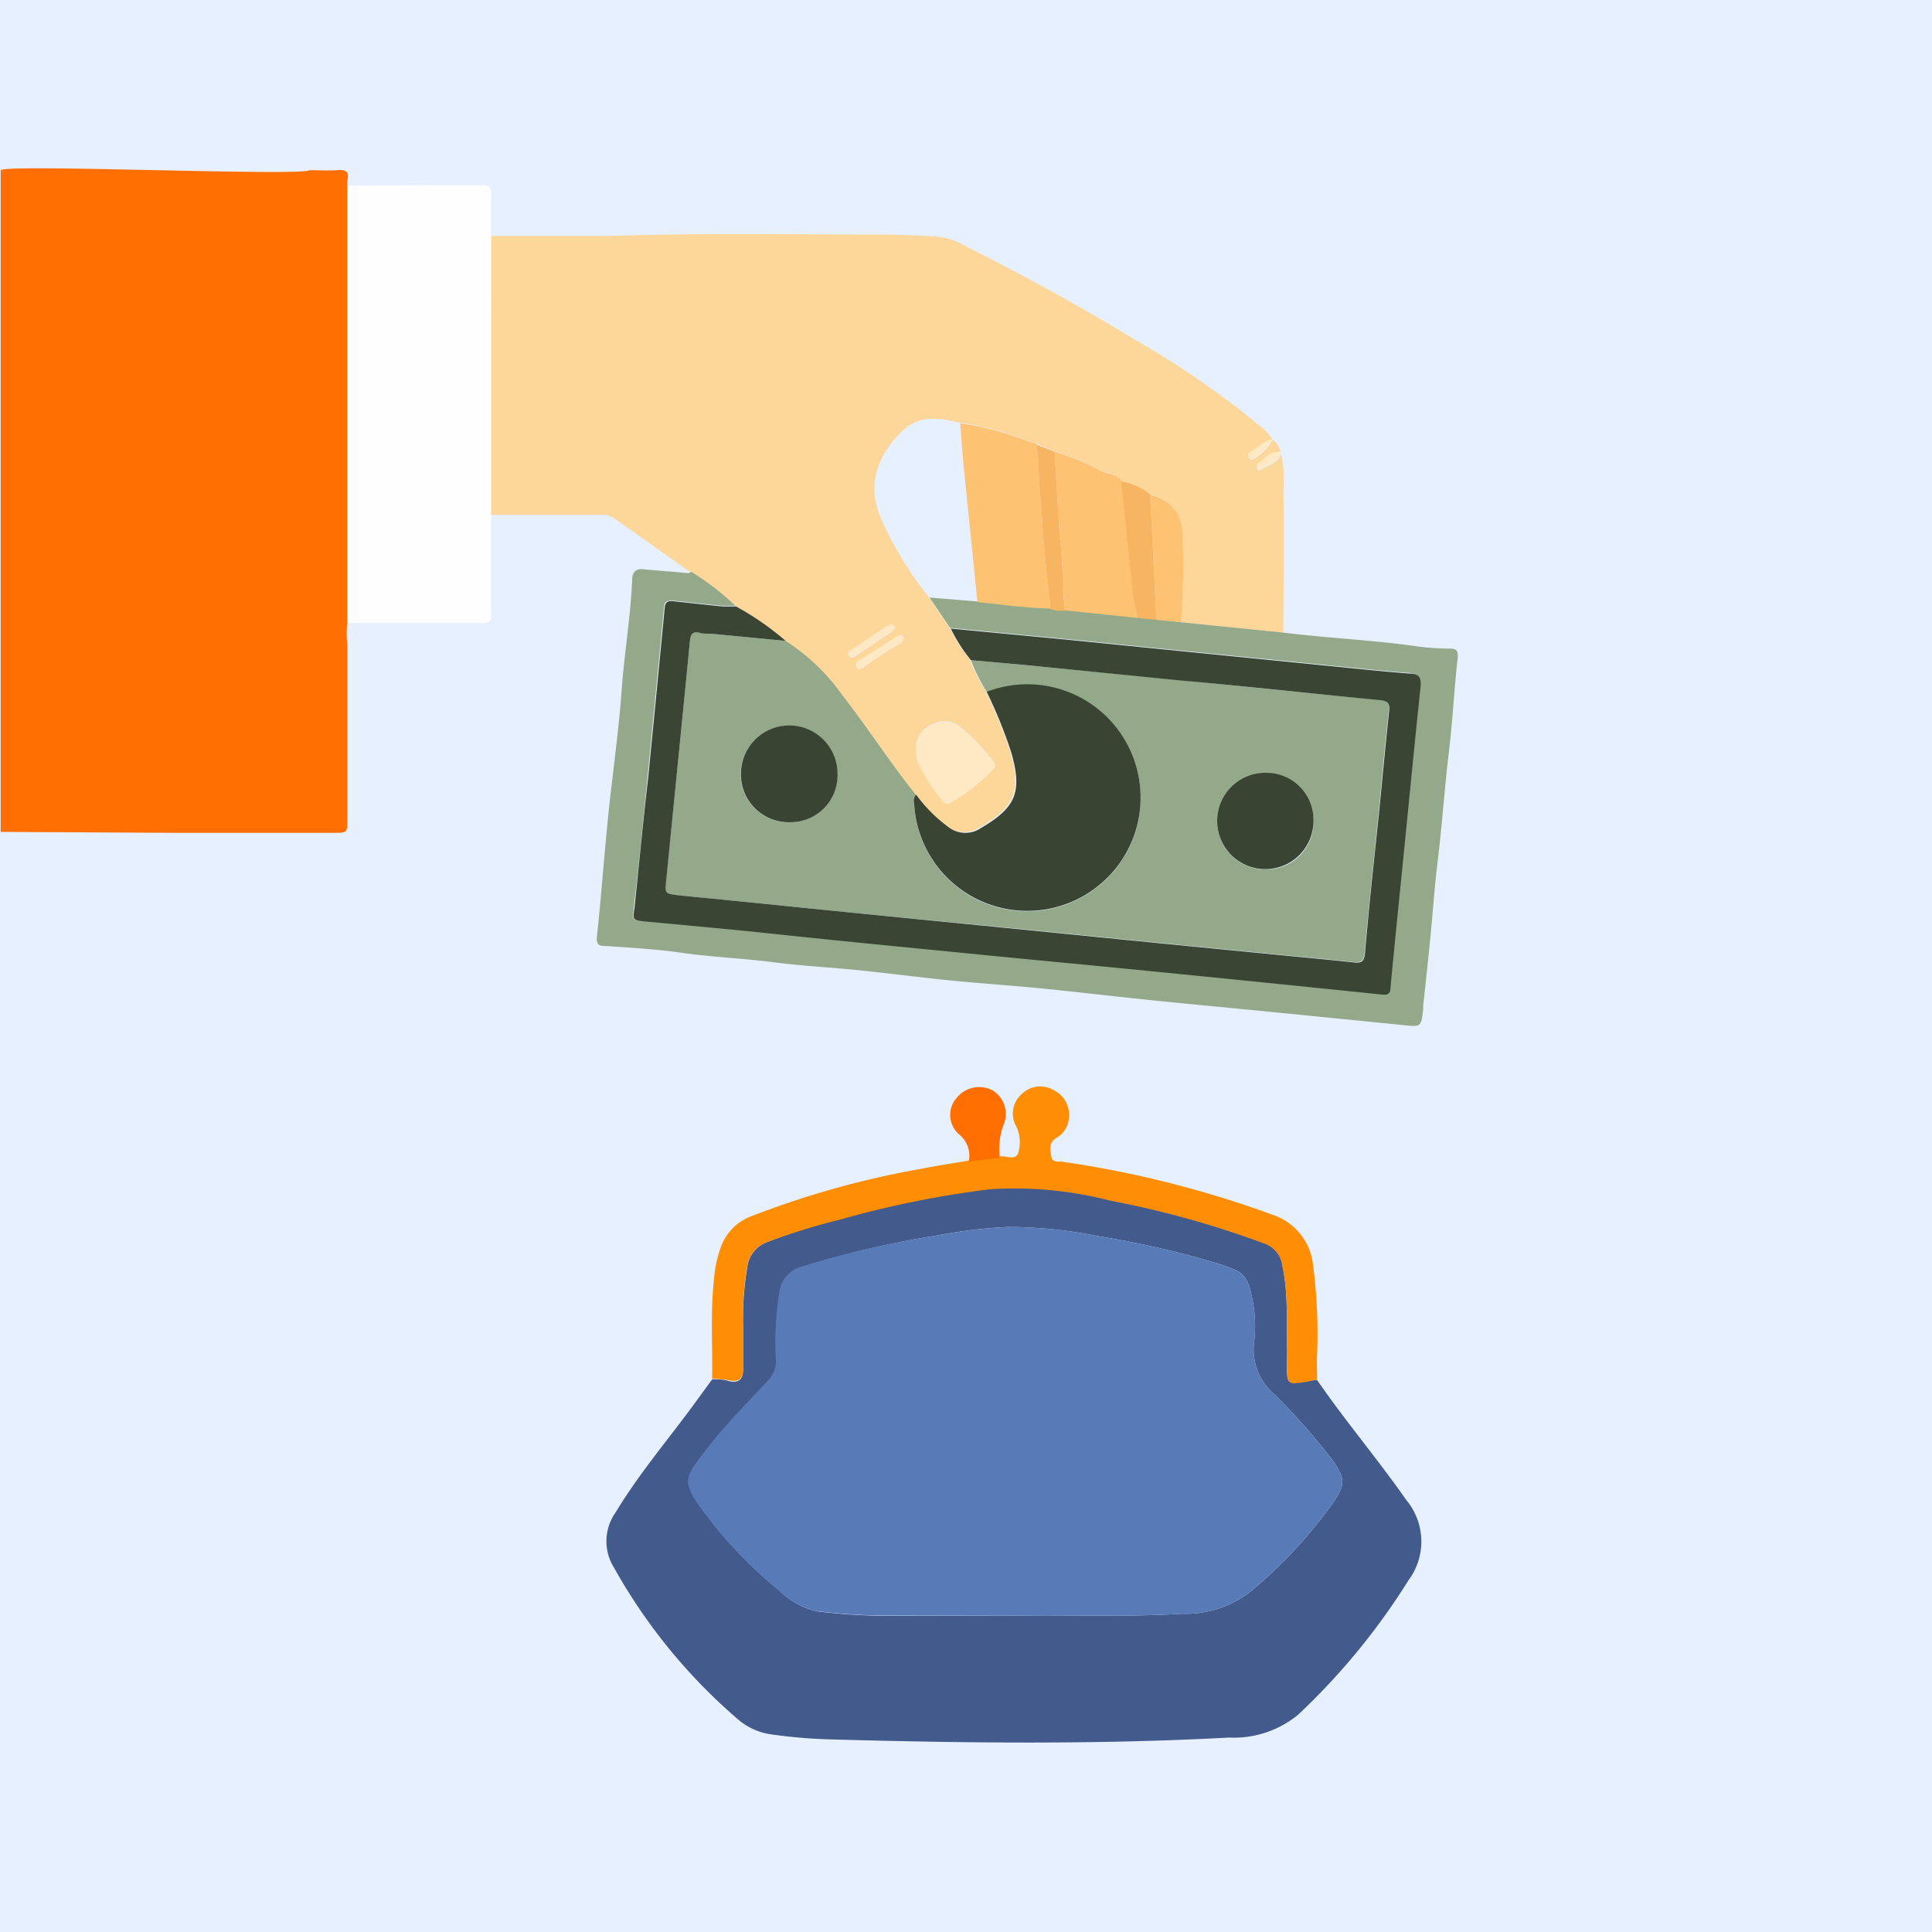 <svg id="Layer_1" data-name="Layer 1" xmlns="http://www.w3.org/2000/svg" viewBox="0 0 140 140"><defs><style>.cls-1{fill:#e6f0ff;}.cls-2{fill:#dddde1;}.cls-3{fill:#fdd699;}.cls-4{fill:#ff6e00;}.cls-5{fill:#435a8c;}.cls-6{fill:#94a98a;}.cls-7{fill:#fefefe;}.cls-8{fill:#ff8e04;}.cls-9{fill:#fee9c4;}.cls-10{fill:#3a4534;}.cls-11{fill:#394433;}.cls-12{fill:#fdc272;}.cls-13{fill:#f7b461;}.cls-14{fill:#587bb7;}</style></defs><rect class="cls-1" width="140" height="140"/><g id="B7mTLv"><path class="cls-2" d="M-.11,59.86H0l0,.42a9,9,0,0,1-.16,1.94Z"/><path class="cls-3" d="M35.59,17.1c2.86,0,5.71,0,8.56,0C50.78,16.87,57.41,17,64,17c1.3,0,2.6.08,3.9.14a5.21,5.21,0,0,1,2.14.74Q76.29,21,82.25,24.62A65.1,65.1,0,0,1,91.46,31a2.75,2.75,0,0,1,.75.88c-.66.11-1.08.63-1.63.92a.24.24,0,0,0-.1.32.25.25,0,0,0,.27.19,3.31,3.31,0,0,0,1.46-1.43,1.16,1.16,0,0,1,.57.91c-.75-.06-1.12.59-1.67.9,0,0-.06.19,0,.27a.17.17,0,0,0,.23.11c.52-.37,1.24-.47,1.49-1.17A8.3,8.3,0,0,1,93,35.47c.08,3.46,0,6.92,0,10.38l-7.51-.76a51.34,51.34,0,0,0,.13-6c0-1.89-.64-2.77-2.35-3.31a4.51,4.51,0,0,0-2.06-.91c-.3-.62-1-.54-1.5-.8a19.43,19.43,0,0,0-3.37-1.39l-1.32-.57-1.31-.43a19.66,19.66,0,0,0-4.21-1.05c-1.5-.37-2.94-.6-4.22.7-1.81,1.84-2.39,3.85-1.51,6.08a25.62,25.62,0,0,0,3.56,5.89l1.49,2.2a11.41,11.41,0,0,0,1.46,2.29,12.87,12.87,0,0,0,1.14,2.29,34.63,34.63,0,0,1,1.79,4.42c.8,2.84.33,4-2.2,5.45a2,2,0,0,1-2.27,0,10.79,10.79,0,0,1-2.43-2.34c-1.86-2.3-3.45-4.8-5.27-7.13a15,15,0,0,0-4.19-4.05A20.75,20.75,0,0,0,53.3,43.9,20.15,20.15,0,0,0,50,41.45L44.57,37.6a1.54,1.54,0,0,0-1-.29h-8Q35.6,27.21,35.59,17.1ZM66.36,54.32a4.07,4.07,0,0,0,.11.79A12.49,12.49,0,0,0,68.29,58a.44.44,0,0,0,.65.09,12.78,12.78,0,0,0,3-2.34.39.39,0,0,0,0-.62,14.81,14.81,0,0,0-2.32-2.43,1.83,1.83,0,0,0-2-.24A1.88,1.88,0,0,0,66.36,54.32Zm-.88-8c0-.35-.25-.33-.43-.22l-2.78,1.76c-.15.1-.35.26-.2.49s.37.1.52,0a30.35,30.35,0,0,1,2.63-1.71A1.08,1.08,0,0,0,65.48,46.31Zm-.59-.85c-.24-.31-.49-.18-.7,0-.84.54-1.67,1.1-2.5,1.66-.13.09-.35.18-.19.39s.33.14.52,0l2.61-1.74A2.62,2.62,0,0,0,64.89,45.46Z"/><path class="cls-4" d="M.05,60.28l0-.42c0-17.5,0-24,0-47.53.44-.46,21.94.46,22.39,0,.66,0,1.32.05,2,0s.87.13.73.76a1.14,1.14,0,0,0,0,.36V45.07a7.26,7.26,0,0,0,0,1.68c0,4.2,0,8.4,0,12.6,0,1,0,1-1,1-3.95,0-7.91,0-11.86,0Z"/><path class="cls-5" d="M95.44,100c2.07,3,4.39,5.73,6.46,8.69a4.7,4.7,0,0,1,.16,5.83,48.83,48.83,0,0,1-8,9.74,7.33,7.33,0,0,1-5,1.65c-9.65.52-19.3.4-29,.13a37.58,37.58,0,0,1-4.1-.35,4.67,4.67,0,0,1-2.46-1.08,40.48,40.48,0,0,1-9-11,3.61,3.61,0,0,1,.1-4c1.59-2.64,3.57-5,5.4-7.46l1.61-2.2c.41,0,.84,0,1.24.14.74.15,1-.19,1-.86,0-1,0-2,0-3a22.41,22.41,0,0,1,.3-4.4A2.21,2.21,0,0,1,55.6,90a47.45,47.45,0,0,1,5.19-1.66,71.79,71.79,0,0,1,10.95-2.22,27.65,27.65,0,0,1,8.69.82,69.19,69.19,0,0,1,11.12,3.09,2,2,0,0,1,1.38,1.66c.06.36.13.73.18,1.09.25,2.06.08,4.12.15,6.18,0,1.32,0,1.32,1.31,1.13C94.86,100.09,95.15,100,95.44,100ZM74.23,117.07c3.2-.06,7.3.12,11.4-.13a7.69,7.69,0,0,0,5-1.62,33.64,33.64,0,0,0,5.94-6.39c.42-.62.92-1.29.59-2.1a5.92,5.92,0,0,0-.91-1.42,46.62,46.62,0,0,0-3.86-4.33,4.28,4.28,0,0,1-1.52-3.78,9.55,9.55,0,0,0-.12-3.15c-.17-.82-.32-1.69-1.17-2.1a13.33,13.33,0,0,0-1.87-.65,67.94,67.94,0,0,0-8.23-1.84A32.82,32.82,0,0,0,73,88.91a36.78,36.78,0,0,0-5,.6,69.45,69.45,0,0,0-9.86,2.29,2.2,2.2,0,0,0-1.6,1.73,23.1,23.1,0,0,0-.27,5,2,2,0,0,1-.43,1.37c-1.65,1.81-3.39,3.54-4.87,5.49-1.15,1.52-1.53,1.93-.28,3.71a32.05,32.05,0,0,0,5.77,6.15,5.56,5.56,0,0,0,2.8,1.52,42.73,42.73,0,0,0,5.42.32Z"/><path class="cls-6" d="M85.57,45.09l7.51.76c3.22.4,6.47.53,9.69,1A18.93,18.93,0,0,0,105,47c.46,0,.69.06.63.67-.26,2.31-.37,4.63-.65,6.93-.31,2.59-.48,5.2-.8,7.8-.22,1.76-.34,3.54-.51,5.32s-.36,3.45-.54,5.17c0,.07,0,.15,0,.22-.15,1.32-.15,1.31-1.47,1.17l-8.82-.88c-3-.3-6.07-.58-9.11-.89-2.67-.27-5.34-.59-8-.86-2.31-.23-4.63-.38-6.93-.61-2.6-.26-5.19-.62-7.8-.85-1.68-.14-3.36-.25-5-.47-2.23-.28-4.47-.37-6.7-.69-1.79-.26-3.6-.35-5.4-.48-.51,0-.71-.09-.64-.72.3-2.79.5-5.59.78-8.39.31-3.11.77-6.2,1-9.32.19-2.71.65-5.39.77-8.1,0-.54.23-.82.81-.77,1,.1,2,.16,2.92.25.2,0,.39.09.55-.07A20.15,20.15,0,0,1,53.3,43.9c-.32,0-.64,0-.95,0-1.17-.11-2.34-.25-3.51-.37-.37,0-.67-.07-.72.45q-.59,6.12-1.19,12.23c-.32,3.18-.62,6.35-1,9.52-.1,1-.13,1,.86,1,2.76.26,5.52.51,8.28.79,5.15.51,10.3,1.05,15.45,1.56,4.22.42,8.45.81,12.67,1.23q8.46.84,16.91,1.71c.41,0,.57-.06.61-.49.27-2.9.57-5.81.86-8.71.44-4.37.86-8.74,1.32-13.11.07-.67-.13-.9-.79-.95-1.81-.14-3.61-.33-5.42-.51l-11.2-1.12-8.35-.84-8.28-.79-1.49-2.2,3.42.28c1.76.18,3.52.43,5.3.47h.1l.32.1.61,0,5.29.55,1.35.14Z"/><path class="cls-7" d="M25.19,45.07V13.46l7.19-.05c.83,0,1.66,0,2.49,0,.54,0,.74.12.72.69,0,1,0,2,0,3q0,10.11,0,20.22c0,2.39,0,4.77,0,7.15,0,.37,0,.67-.52.67-3.22,0-6.44,0-9.65,0A.79.79,0,0,1,25.19,45.07Z"/><path class="cls-8" d="M95.44,100c-.29,0-.58.11-.87.15-1.26.19-1.27.19-1.31-1.13-.07-2.06.1-4.12-.15-6.18,0-.36-.12-.73-.18-1.09a2,2,0,0,0-1.38-1.66A69.19,69.19,0,0,0,80.43,87a27.65,27.65,0,0,0-8.69-.82,71.79,71.79,0,0,0-10.95,2.22A47.45,47.45,0,0,0,55.6,90a2.21,2.21,0,0,0-1.46,1.77,22.41,22.41,0,0,0-.3,4.4c0,1,0,2,0,3,0,.67-.21,1-1,.86-.4-.09-.83-.09-1.24-.14.05-2.37-.13-4.75.13-7.12a9,9,0,0,1,.47-2.3,3.72,3.72,0,0,1,2.12-2.29,65.3,65.3,0,0,1,12.35-3.47c1.15-.23,2.31-.4,3.47-.6l2.24-.28c.48-.2,1.31.47,1.46-.51a2.66,2.66,0,0,0-.21-1.72,1.87,1.87,0,0,1,.43-2.34A1.9,1.9,0,0,1,76.36,79a2,2,0,0,1,1.09,2.07,1.8,1.8,0,0,1-.88,1.38c-.62.35-.46.89-.39,1.36s.54.33.85.38a76.07,76.07,0,0,1,15.36,3.9,4.3,4.3,0,0,1,2.76,3.59,38.1,38.1,0,0,1,.28,6.75C95.43,99,95.44,99.46,95.44,100Z"/><path class="cls-4" d="M72.44,83.89l-2.24.28a2,2,0,0,0-.74-2,1.88,1.88,0,0,1-.1-2.66A2.09,2.09,0,0,1,71.9,79a2,2,0,0,1,.8,2.56A5.18,5.18,0,0,0,72.44,83.89Z"/><path class="cls-9" d="M92.79,32.85c-.25.7-1,.8-1.49,1.17a.17.17,0,0,1-.23-.11c0-.08,0-.24,0-.27.55-.31.92-1,1.67-.9A.14.14,0,0,1,92.79,32.85Z"/><path class="cls-6" d="M71.5,50.13a12.87,12.87,0,0,1-1.14-2.29l3.94.35,11.22,1.09c4.81.47,9.62,1,14.43,1.42.6.06.74.25.68.81-.27,2.51-.5,5-.75,7.55-.34,3.34-.7,6.68-1,10-.06.64-.32.71-.83.65-1.47-.16-2.93-.3-4.4-.44l-9.38-.92-11.5-1.15L61.94,66.16c-4.23-.42-8.45-.86-12.68-1.27-1.08-.1-1.09-.07-1-1.14C48.85,58,49.44,52.18,50,46.39c0-.44.18-.62.63-.55.29,0,.59,0,.88.08l5.42.52a15,15,0,0,1,4.19,4.05c1.82,2.33,3.41,4.83,5.27,7.13-.31.29-.15.65-.12,1a8.21,8.21,0,1,0,5.23-8.46Zm23.68,9.39A3.49,3.49,0,1,0,91.66,63,3.41,3.41,0,0,0,95.18,59.52Zm-38,.06a3.41,3.41,0,0,0,3.49-3.49,3.5,3.5,0,1,0-7,0A3.46,3.46,0,0,0,57.19,59.58Z"/><path class="cls-10" d="M56.93,46.44l-5.42-.52c-.29,0-.59,0-.88-.08-.45-.07-.58.11-.63.55-.56,5.79-1.15,11.58-1.72,17.36-.11,1.07-.1,1,1,1.14,4.23.41,8.45.85,12.68,1.27l10.84,1.07,11.5,1.15,9.38.92c1.47.14,2.93.28,4.4.44.51.06.77,0,.83-.65.29-3.35.65-6.69,1-10,.25-2.52.48-5,.75-7.55.06-.56-.08-.75-.68-.81-4.81-.45-9.62-1-14.43-1.42L74.3,48.19l-3.94-.35a11.41,11.41,0,0,1-1.46-2.29l8.28.79,8.35.84,11.2,1.12c1.81.18,3.61.37,5.42.51.66,0,.86.28.79.95-.46,4.37-.88,8.74-1.32,13.11-.29,2.9-.59,5.81-.86,8.71,0,.43-.2.53-.61.49q-8.45-.87-16.91-1.71c-4.22-.42-8.45-.81-12.67-1.23-5.15-.51-10.3-1-15.45-1.56-2.76-.28-5.52-.53-8.28-.79-1-.09-1-.08-.86-1,.33-3.17.63-6.34,1-9.52q.6-6.1,1.19-12.23c.05-.52.35-.49.72-.45,1.17.12,2.34.26,3.51.37.31,0,.63,0,.95,0A20.75,20.75,0,0,1,56.93,46.44Z"/><path class="cls-11" d="M71.5,50.13a8.21,8.21,0,1,1-5.23,8.46c0-.32-.19-.68.12-1A10.79,10.79,0,0,0,68.82,60a2,2,0,0,0,2.27,0c2.53-1.48,3-2.61,2.2-5.45A34.63,34.63,0,0,0,71.5,50.13Z"/><path class="cls-12" d="M70.83,43.63q-.51-4.93-1-9.87c-.1-1-.17-2.06-.25-3.08a19.66,19.66,0,0,1,4.21,1.05l1.31.43a10,10,0,0,1,.15,1.89c.1,1.46.23,2.92.32,4.38.13,1.9.37,3.78.56,5.67C74.35,44.06,72.59,43.81,70.83,43.63Z"/><path class="cls-12" d="M82.45,44.78l-5.29-.55c0-.75-.19-1.49-.16-2.26a23.11,23.11,0,0,0-.17-2.76c-.18-2.16-.26-4.33-.41-6.48a19.43,19.43,0,0,1,3.37,1.39c.5.26,1.2.18,1.5.8.25,2.37.46,4.75.75,7.12A12.78,12.78,0,0,0,82.45,44.78Z"/><path class="cls-9" d="M66.36,54.32a1.88,1.88,0,0,1,1.26-1.82,1.83,1.83,0,0,1,2,.24,14.81,14.81,0,0,1,2.32,2.43.39.39,0,0,1,0,.62,12.78,12.78,0,0,1-3,2.34.44.44,0,0,1-.65-.09,12.49,12.49,0,0,1-1.82-2.93A4.07,4.07,0,0,1,66.36,54.32Z"/><path class="cls-12" d="M85.57,45.09l-1.77-.17-.45-9.09c1.71.54,2.35,1.42,2.35,3.31A51.34,51.34,0,0,1,85.57,45.09Z"/><path class="cls-13" d="M83.35,35.83l.45,9.09-1.35-.14A12.78,12.78,0,0,1,82,42c-.29-2.37-.5-4.75-.75-7.12A4.51,4.51,0,0,1,83.35,35.83Z"/><path class="cls-13" d="M76.42,32.73c.15,2.15.23,4.32.41,6.48A23.11,23.11,0,0,1,77,42c0,.77.12,1.51.16,2.26l-.61,0-.32-.1h-.1c-.19-1.89-.43-3.77-.56-5.67-.09-1.46-.22-2.92-.32-4.38a10,10,0,0,0-.15-1.89Z"/><path class="cls-9" d="M65.48,46.31a1.08,1.08,0,0,1-.26.31,30.35,30.35,0,0,0-2.63,1.71c-.15.11-.37.23-.52,0s0-.39.2-.49l2.78-1.76C65.23,46,65.44,46,65.48,46.31Z"/><path class="cls-9" d="M64.89,45.46a2.62,2.62,0,0,1-.26.29L62,47.49c-.19.12-.38.17-.52,0s.06-.3.19-.39c.83-.56,1.66-1.12,2.5-1.66C64.4,45.28,64.65,45.15,64.89,45.46Z"/><path class="cls-9" d="M92.21,31.83a3.31,3.31,0,0,1-1.46,1.43.25.25,0,0,1-.27-.19.24.24,0,0,1,.1-.32c.55-.29,1-.81,1.63-.92Z"/><path class="cls-14" d="M74.23,117.07h-9.6a42.73,42.73,0,0,1-5.42-.32,5.56,5.56,0,0,1-2.8-1.52,32.05,32.05,0,0,1-5.77-6.15c-1.25-1.78-.87-2.19.28-3.71,1.48-2,3.22-3.68,4.87-5.49a2,2,0,0,0,.43-1.37,23.1,23.1,0,0,1,.27-5,2.2,2.2,0,0,1,1.6-1.73A69.45,69.45,0,0,1,68,89.51a36.78,36.78,0,0,1,5-.6,32.82,32.82,0,0,1,6.48.65,67.94,67.94,0,0,1,8.23,1.84,13.33,13.33,0,0,1,1.87.65c.85.41,1,1.28,1.17,2.1a9.55,9.55,0,0,1,.12,3.15,4.28,4.28,0,0,0,1.52,3.78,46.62,46.62,0,0,1,3.86,4.33,5.92,5.92,0,0,1,.91,1.42c.33.81-.17,1.48-.59,2.1a33.64,33.64,0,0,1-5.94,6.39,7.69,7.69,0,0,1-5,1.62C81.53,117.19,77.43,117,74.23,117.07Z"/><path class="cls-12" d="M76.23,44.1l.32.1Z"/><path class="cls-11" d="M95.18,59.52A3.49,3.49,0,1,1,91.72,56,3.42,3.42,0,0,1,95.18,59.52Z"/><path class="cls-11" d="M57.19,59.58a3.46,3.46,0,0,1-3.5-3.51,3.5,3.5,0,1,1,7,0A3.41,3.41,0,0,1,57.19,59.58Z"/></g></svg>